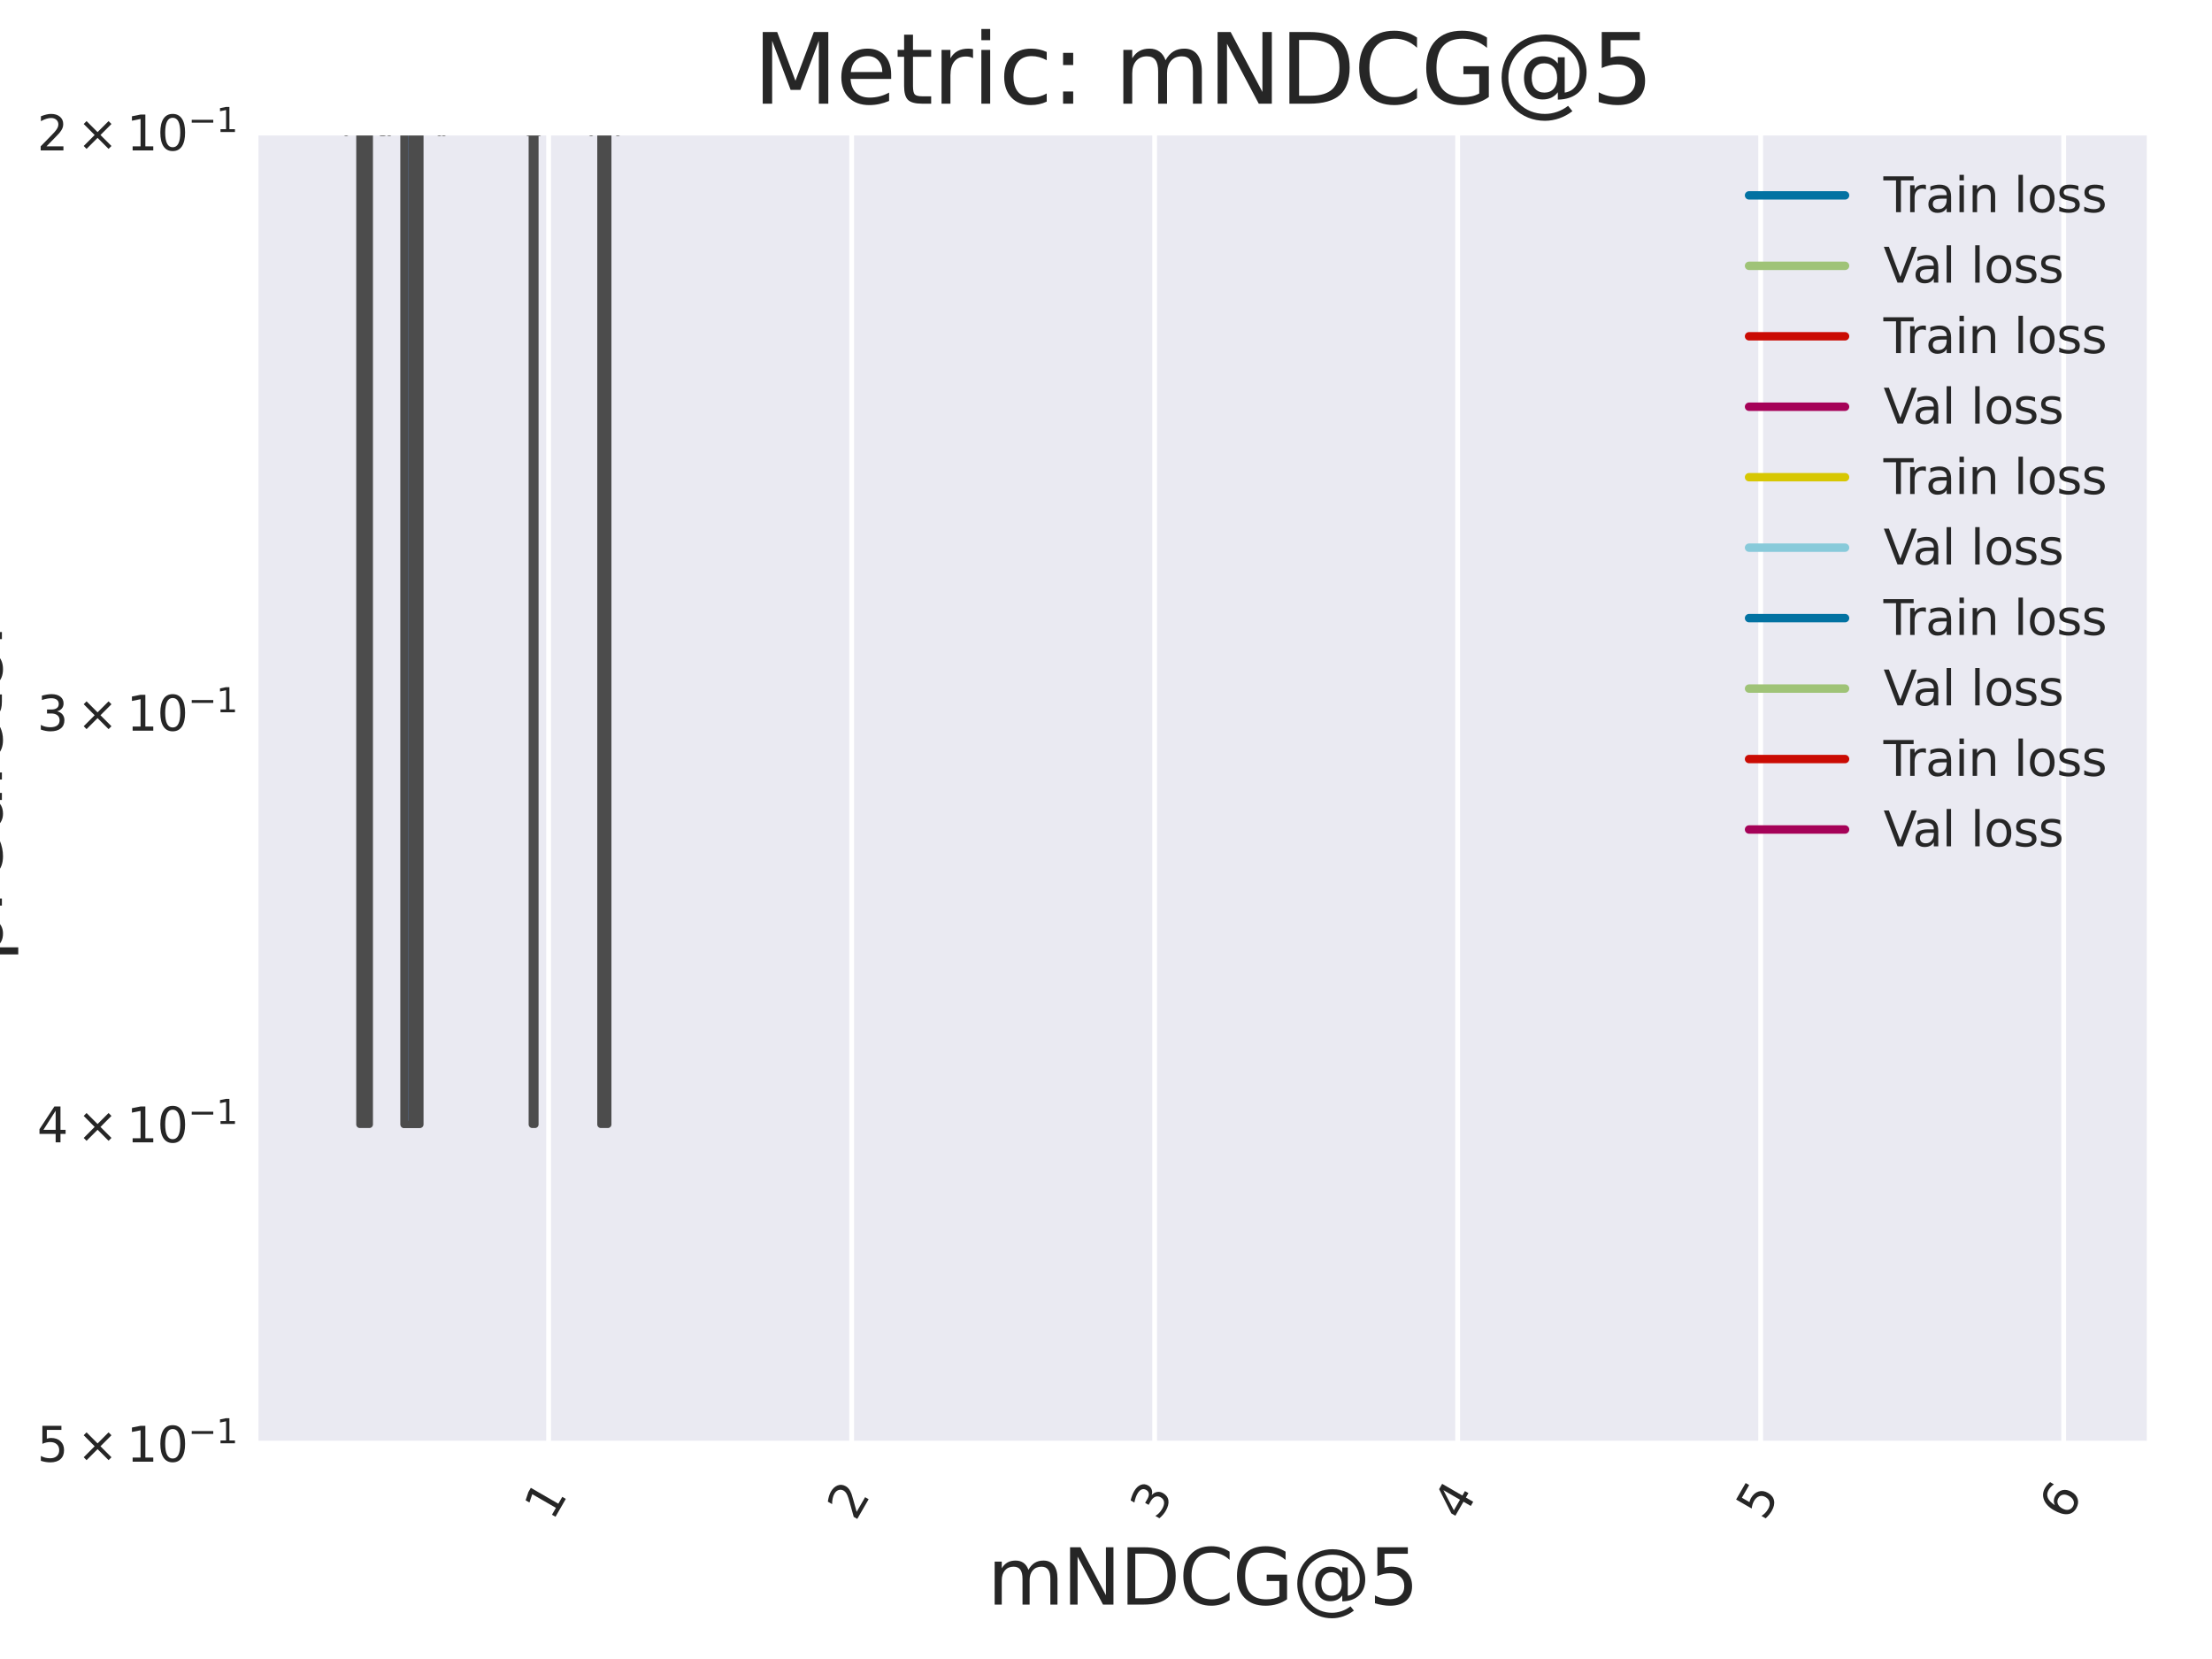 <?xml version="1.0" encoding="utf-8" standalone="no"?>
<!DOCTYPE svg PUBLIC "-//W3C//DTD SVG 1.1//EN"
  "http://www.w3.org/Graphics/SVG/1.1/DTD/svg11.dtd">
<svg xmlns:xlink="http://www.w3.org/1999/xlink" width="460.8pt" height="345.6pt" viewBox="0 0 460.8 345.6" xmlns="http://www.w3.org/2000/svg" version="1.1">
 <defs>
  <style type="text/css">*{stroke-linejoin: round; stroke-linecap: butt}</style>
 </defs>
 <g id="figure_1">
  <g id="patch_1">
   <path d="M 0 345.6 
L 460.8 345.6 
L 460.8 0 
L 0 0 
z
" style="fill: #ffffff"/>
  </g>
  <g id="axes_1">
   <g id="patch_2">
    <path d="M 53.223 300.76 
L 447.84 300.76 
L 447.84 27.6 
L 53.223 27.6 
z
" style="fill: #eaeaf2"/>
   </g>
   <g id="matplotlib.axis_1">
    <g id="xtick_1">
     <g id="line2d_1">
      <path d="M 114.287 300.76 
L 114.287 27.6 
" clip-path="url(#pcb70a75721)" style="fill: none; stroke: #ffffff; stroke-linecap: round"/>
     </g>
     <g id="text_1">
      <!-- 1 -->
      <g style="fill: #262626" transform="translate(115.086 317.069) rotate(-60) scale(0.1 -0.1)">
       <defs>
        <path id="DejaVuSans-31" d="M 794 531 
L 1825 531 
L 1825 4091 
L 703 3866 
L 703 4441 
L 1819 4666 
L 2450 4666 
L 2450 531 
L 3481 531 
L 3481 0 
L 794 0 
L 794 531 
z
" transform="scale(0.016)"/>
       </defs>
       <use xlink:href="#DejaVuSans-31"/>
      </g>
     </g>
    </g>
    <g id="xtick_2">
     <g id="line2d_2">
      <path d="M 177.41 300.76 
L 177.41 27.6 
" clip-path="url(#pcb70a75721)" style="fill: none; stroke: #ffffff; stroke-linecap: round"/>
     </g>
     <g id="text_2">
      <!-- 2 -->
      <g style="fill: #262626" transform="translate(178.209 317.069) rotate(-60) scale(0.1 -0.1)">
       <defs>
        <path id="DejaVuSans-32" d="M 1228 531 
L 3431 531 
L 3431 0 
L 469 0 
L 469 531 
Q 828 903 1448 1529 
Q 2069 2156 2228 2338 
Q 2531 2678 2651 2914 
Q 2772 3150 2772 3378 
Q 2772 3750 2511 3984 
Q 2250 4219 1831 4219 
Q 1534 4219 1204 4116 
Q 875 4013 500 3803 
L 500 4441 
Q 881 4594 1212 4672 
Q 1544 4750 1819 4750 
Q 2544 4750 2975 4387 
Q 3406 4025 3406 3419 
Q 3406 3131 3298 2873 
Q 3191 2616 2906 2266 
Q 2828 2175 2409 1742 
Q 1991 1309 1228 531 
z
" transform="scale(0.016)"/>
       </defs>
       <use xlink:href="#DejaVuSans-32"/>
      </g>
     </g>
    </g>
    <g id="xtick_3">
     <g id="line2d_3">
      <path d="M 240.533 300.76 
L 240.533 27.6 
" clip-path="url(#pcb70a75721)" style="fill: none; stroke: #ffffff; stroke-linecap: round"/>
     </g>
     <g id="text_3">
      <!-- 3 -->
      <g style="fill: #262626" transform="translate(241.332 317.069) rotate(-60) scale(0.1 -0.1)">
       <defs>
        <path id="DejaVuSans-33" d="M 2597 2516 
Q 3050 2419 3304 2112 
Q 3559 1806 3559 1356 
Q 3559 666 3084 287 
Q 2609 -91 1734 -91 
Q 1441 -91 1130 -33 
Q 819 25 488 141 
L 488 750 
Q 750 597 1062 519 
Q 1375 441 1716 441 
Q 2309 441 2620 675 
Q 2931 909 2931 1356 
Q 2931 1769 2642 2001 
Q 2353 2234 1838 2234 
L 1294 2234 
L 1294 2753 
L 1863 2753 
Q 2328 2753 2575 2939 
Q 2822 3125 2822 3475 
Q 2822 3834 2567 4026 
Q 2313 4219 1838 4219 
Q 1578 4219 1281 4162 
Q 984 4106 628 3988 
L 628 4550 
Q 988 4650 1302 4700 
Q 1616 4750 1894 4750 
Q 2613 4750 3031 4423 
Q 3450 4097 3450 3541 
Q 3450 3153 3228 2886 
Q 3006 2619 2597 2516 
z
" transform="scale(0.016)"/>
       </defs>
       <use xlink:href="#DejaVuSans-33"/>
      </g>
     </g>
    </g>
    <g id="xtick_4">
     <g id="line2d_4">
      <path d="M 303.656 300.76 
L 303.656 27.6 
" clip-path="url(#pcb70a75721)" style="fill: none; stroke: #ffffff; stroke-linecap: round"/>
     </g>
     <g id="text_4">
      <!-- 4 -->
      <g style="fill: #262626" transform="translate(304.456 317.069) rotate(-60) scale(0.1 -0.1)">
       <defs>
        <path id="DejaVuSans-34" d="M 2419 4116 
L 825 1625 
L 2419 1625 
L 2419 4116 
z
M 2253 4666 
L 3047 4666 
L 3047 1625 
L 3713 1625 
L 3713 1100 
L 3047 1100 
L 3047 0 
L 2419 0 
L 2419 1100 
L 313 1100 
L 313 1709 
L 2253 4666 
z
" transform="scale(0.016)"/>
       </defs>
       <use xlink:href="#DejaVuSans-34"/>
      </g>
     </g>
    </g>
    <g id="xtick_5">
     <g id="line2d_5">
      <path d="M 366.78 300.76 
L 366.78 27.6 
" clip-path="url(#pcb70a75721)" style="fill: none; stroke: #ffffff; stroke-linecap: round"/>
     </g>
     <g id="text_5">
      <!-- 5 -->
      <g style="fill: #262626" transform="translate(367.579 317.069) rotate(-60) scale(0.1 -0.1)">
       <defs>
        <path id="DejaVuSans-35" d="M 691 4666 
L 3169 4666 
L 3169 4134 
L 1269 4134 
L 1269 2991 
Q 1406 3038 1543 3061 
Q 1681 3084 1819 3084 
Q 2600 3084 3056 2656 
Q 3513 2228 3513 1497 
Q 3513 744 3044 326 
Q 2575 -91 1722 -91 
Q 1428 -91 1123 -41 
Q 819 9 494 109 
L 494 744 
Q 775 591 1075 516 
Q 1375 441 1709 441 
Q 2250 441 2565 725 
Q 2881 1009 2881 1497 
Q 2881 1984 2565 2268 
Q 2250 2553 1709 2553 
Q 1456 2553 1204 2497 
Q 953 2441 691 2322 
L 691 4666 
z
" transform="scale(0.016)"/>
       </defs>
       <use xlink:href="#DejaVuSans-35"/>
      </g>
     </g>
    </g>
    <g id="xtick_6">
     <g id="line2d_6">
      <path d="M 429.903 300.76 
L 429.903 27.6 
" clip-path="url(#pcb70a75721)" style="fill: none; stroke: #ffffff; stroke-linecap: round"/>
     </g>
     <g id="text_6">
      <!-- 6 -->
      <g style="fill: #262626" transform="translate(430.702 317.069) rotate(-60) scale(0.1 -0.1)">
       <defs>
        <path id="DejaVuSans-36" d="M 2113 2584 
Q 1688 2584 1439 2293 
Q 1191 2003 1191 1497 
Q 1191 994 1439 701 
Q 1688 409 2113 409 
Q 2538 409 2786 701 
Q 3034 994 3034 1497 
Q 3034 2003 2786 2293 
Q 2538 2584 2113 2584 
z
M 3366 4563 
L 3366 3988 
Q 3128 4100 2886 4159 
Q 2644 4219 2406 4219 
Q 1781 4219 1451 3797 
Q 1122 3375 1075 2522 
Q 1259 2794 1537 2939 
Q 1816 3084 2150 3084 
Q 2853 3084 3261 2657 
Q 3669 2231 3669 1497 
Q 3669 778 3244 343 
Q 2819 -91 2113 -91 
Q 1303 -91 875 529 
Q 447 1150 447 2328 
Q 447 3434 972 4092 
Q 1497 4750 2381 4750 
Q 2619 4750 2861 4703 
Q 3103 4656 3366 4563 
z
" transform="scale(0.016)"/>
       </defs>
       <use xlink:href="#DejaVuSans-36"/>
      </g>
     </g>
    </g>
    <g id="text_7">
     <!-- mNDCG@5 -->
     <g style="fill: #262626" transform="translate(205.719 334.267) scale(0.16 -0.16)">
      <defs>
       <path id="DejaVuSans-6d" d="M 3328 2828 
Q 3544 3216 3844 3400 
Q 4144 3584 4550 3584 
Q 5097 3584 5394 3201 
Q 5691 2819 5691 2113 
L 5691 0 
L 5113 0 
L 5113 2094 
Q 5113 2597 4934 2840 
Q 4756 3084 4391 3084 
Q 3944 3084 3684 2787 
Q 3425 2491 3425 1978 
L 3425 0 
L 2847 0 
L 2847 2094 
Q 2847 2600 2669 2842 
Q 2491 3084 2119 3084 
Q 1678 3084 1418 2786 
Q 1159 2488 1159 1978 
L 1159 0 
L 581 0 
L 581 3500 
L 1159 3500 
L 1159 2956 
Q 1356 3278 1631 3431 
Q 1906 3584 2284 3584 
Q 2666 3584 2933 3390 
Q 3200 3197 3328 2828 
z
" transform="scale(0.016)"/>
       <path id="DejaVuSans-4e" d="M 628 4666 
L 1478 4666 
L 3547 763 
L 3547 4666 
L 4159 4666 
L 4159 0 
L 3309 0 
L 1241 3903 
L 1241 0 
L 628 0 
L 628 4666 
z
" transform="scale(0.016)"/>
       <path id="DejaVuSans-44" d="M 1259 4147 
L 1259 519 
L 2022 519 
Q 2988 519 3436 956 
Q 3884 1394 3884 2338 
Q 3884 3275 3436 3711 
Q 2988 4147 2022 4147 
L 1259 4147 
z
M 628 4666 
L 1925 4666 
Q 3281 4666 3915 4102 
Q 4550 3538 4550 2338 
Q 4550 1131 3912 565 
Q 3275 0 1925 0 
L 628 0 
L 628 4666 
z
" transform="scale(0.016)"/>
       <path id="DejaVuSans-43" d="M 4122 4306 
L 4122 3641 
Q 3803 3938 3442 4084 
Q 3081 4231 2675 4231 
Q 1875 4231 1450 3742 
Q 1025 3253 1025 2328 
Q 1025 1406 1450 917 
Q 1875 428 2675 428 
Q 3081 428 3442 575 
Q 3803 722 4122 1019 
L 4122 359 
Q 3791 134 3420 21 
Q 3050 -91 2638 -91 
Q 1578 -91 968 557 
Q 359 1206 359 2328 
Q 359 3453 968 4101 
Q 1578 4750 2638 4750 
Q 3056 4750 3426 4639 
Q 3797 4528 4122 4306 
z
" transform="scale(0.016)"/>
       <path id="DejaVuSans-47" d="M 3809 666 
L 3809 1919 
L 2778 1919 
L 2778 2438 
L 4434 2438 
L 4434 434 
Q 4069 175 3628 42 
Q 3188 -91 2688 -91 
Q 1594 -91 976 548 
Q 359 1188 359 2328 
Q 359 3472 976 4111 
Q 1594 4750 2688 4750 
Q 3144 4750 3555 4637 
Q 3966 4525 4313 4306 
L 4313 3634 
Q 3963 3931 3569 4081 
Q 3175 4231 2741 4231 
Q 1884 4231 1454 3753 
Q 1025 3275 1025 2328 
Q 1025 1384 1454 906 
Q 1884 428 2741 428 
Q 3075 428 3337 486 
Q 3600 544 3809 666 
z
" transform="scale(0.016)"/>
       <path id="DejaVuSans-40" d="M 2381 1678 
Q 2381 1231 2603 976 
Q 2825 722 3213 722 
Q 3597 722 3817 978 
Q 4038 1234 4038 1678 
Q 4038 2116 3813 2373 
Q 3588 2631 3206 2631 
Q 2828 2631 2604 2375 
Q 2381 2119 2381 1678 
z
M 4084 744 
Q 3897 503 3655 389 
Q 3413 275 3091 275 
Q 2553 275 2217 664 
Q 1881 1053 1881 1678 
Q 1881 2303 2218 2693 
Q 2556 3084 3091 3084 
Q 3413 3084 3656 2967 
Q 3900 2850 4084 2613 
L 4084 3022 
L 4531 3022 
L 4531 722 
Q 4988 791 5245 1139 
Q 5503 1488 5503 2041 
Q 5503 2375 5404 2669 
Q 5306 2963 5106 3213 
Q 4781 3622 4314 3839 
Q 3847 4056 3297 4056 
Q 2913 4056 2559 3954 
Q 2206 3853 1906 3653 
Q 1416 3334 1139 2817 
Q 863 2300 863 1697 
Q 863 1200 1042 765 
Q 1222 331 1563 0 
Q 1891 -325 2322 -495 
Q 2753 -666 3244 -666 
Q 3647 -666 4036 -530 
Q 4425 -394 4750 -141 
L 5031 -488 
Q 4641 -791 4180 -952 
Q 3719 -1113 3244 -1113 
Q 2666 -1113 2153 -908 
Q 1641 -703 1241 -313 
Q 841 78 631 592 
Q 422 1106 422 1697 
Q 422 2266 634 2781 
Q 847 3297 1241 3688 
Q 1644 4084 2172 4295 
Q 2700 4506 3291 4506 
Q 3953 4506 4520 4234 
Q 5088 3963 5472 3463 
Q 5706 3156 5829 2797 
Q 5953 2438 5953 2053 
Q 5953 1231 5456 756 
Q 4959 281 4084 263 
L 4084 744 
z
" transform="scale(0.016)"/>
      </defs>
      <use xlink:href="#DejaVuSans-6d"/>
      <use xlink:href="#DejaVuSans-4e" x="97.412"/>
      <use xlink:href="#DejaVuSans-44" x="172.217"/>
      <use xlink:href="#DejaVuSans-43" x="249.219"/>
      <use xlink:href="#DejaVuSans-47" x="319.043"/>
      <use xlink:href="#DejaVuSans-40" x="396.533"/>
      <use xlink:href="#DejaVuSans-35" x="496.533"/>
     </g>
    </g>
   </g>
   <g id="matplotlib.axis_2">
    <g id="ytick_1">
     <g id="text_8">
      <!-- $\mathdefault{2\times10^{-1}}$ -->
      <g style="fill: #262626" transform="translate(7.723 31.399) scale(0.1 -0.1)">
       <defs>
        <path id="DejaVuSans-d7" d="M 4488 3438 
L 3059 2003 
L 4488 575 
L 4116 197 
L 2681 1631 
L 1247 197 
L 878 575 
L 2303 2003 
L 878 3438 
L 1247 3816 
L 2681 2381 
L 4116 3816 
L 4488 3438 
z
" transform="scale(0.016)"/>
        <path id="DejaVuSans-30" d="M 2034 4250 
Q 1547 4250 1301 3770 
Q 1056 3291 1056 2328 
Q 1056 1369 1301 889 
Q 1547 409 2034 409 
Q 2525 409 2770 889 
Q 3016 1369 3016 2328 
Q 3016 3291 2770 3770 
Q 2525 4250 2034 4250 
z
M 2034 4750 
Q 2819 4750 3233 4129 
Q 3647 3509 3647 2328 
Q 3647 1150 3233 529 
Q 2819 -91 2034 -91 
Q 1250 -91 836 529 
Q 422 1150 422 2328 
Q 422 3509 836 4129 
Q 1250 4750 2034 4750 
z
" transform="scale(0.016)"/>
        <path id="DejaVuSans-2212" d="M 678 2272 
L 4684 2272 
L 4684 1741 
L 678 1741 
L 678 2272 
z
" transform="scale(0.016)"/>
       </defs>
       <use xlink:href="#DejaVuSans-32" transform="translate(0 0.684)"/>
       <use xlink:href="#DejaVuSans-d7" transform="translate(83.105 0.684)"/>
       <use xlink:href="#DejaVuSans-31" transform="translate(186.377 0.684)"/>
       <use xlink:href="#DejaVuSans-30" transform="translate(250 0.684)"/>
       <use xlink:href="#DejaVuSans-2212" transform="translate(314.58 38.966) scale(0.7)"/>
       <use xlink:href="#DejaVuSans-31" transform="translate(373.232 38.966) scale(0.7)"/>
      </g>
     </g>
    </g>
    <g id="ytick_2">
     <g id="text_9">
      <!-- $\mathdefault{3\times10^{-1}}$ -->
      <g style="fill: #262626" transform="translate(7.723 152.274) scale(0.1 -0.1)">
       <use xlink:href="#DejaVuSans-33" transform="translate(0 0.684)"/>
       <use xlink:href="#DejaVuSans-d7" transform="translate(83.105 0.684)"/>
       <use xlink:href="#DejaVuSans-31" transform="translate(186.377 0.684)"/>
       <use xlink:href="#DejaVuSans-30" transform="translate(250 0.684)"/>
       <use xlink:href="#DejaVuSans-2212" transform="translate(314.58 38.966) scale(0.7)"/>
       <use xlink:href="#DejaVuSans-31" transform="translate(373.232 38.966) scale(0.7)"/>
      </g>
     </g>
    </g>
    <g id="ytick_3">
     <g id="text_10">
      <!-- $\mathdefault{4\times10^{-1}}$ -->
      <g style="fill: #262626" transform="translate(7.723 238.037) scale(0.1 -0.1)">
       <use xlink:href="#DejaVuSans-34" transform="translate(0 0.684)"/>
       <use xlink:href="#DejaVuSans-d7" transform="translate(83.105 0.684)"/>
       <use xlink:href="#DejaVuSans-31" transform="translate(186.377 0.684)"/>
       <use xlink:href="#DejaVuSans-30" transform="translate(250 0.684)"/>
       <use xlink:href="#DejaVuSans-2212" transform="translate(314.58 38.966) scale(0.7)"/>
       <use xlink:href="#DejaVuSans-31" transform="translate(373.232 38.966) scale(0.7)"/>
      </g>
     </g>
    </g>
    <g id="ytick_4">
     <g id="text_11">
      <!-- $\mathdefault{5\times10^{-1}}$ -->
      <g style="fill: #262626" transform="translate(7.723 304.559) scale(0.1 -0.1)">
       <use xlink:href="#DejaVuSans-35" transform="translate(0 0.684)"/>
       <use xlink:href="#DejaVuSans-d7" transform="translate(83.105 0.684)"/>
       <use xlink:href="#DejaVuSans-31" transform="translate(186.377 0.684)"/>
       <use xlink:href="#DejaVuSans-30" transform="translate(250 0.684)"/>
       <use xlink:href="#DejaVuSans-2212" transform="translate(314.58 38.966) scale(0.7)"/>
       <use xlink:href="#DejaVuSans-31" transform="translate(373.232 38.966) scale(0.7)"/>
      </g>
     </g>
    </g>
    <g id="text_12">
     <!-- predictor -->
     <g style="fill: #262626" transform="translate(0.395 200.31) rotate(-90) scale(0.16 -0.16)">
      <defs>
       <path id="DejaVuSans-70" d="M 1159 525 
L 1159 -1331 
L 581 -1331 
L 581 3500 
L 1159 3500 
L 1159 2969 
Q 1341 3281 1617 3432 
Q 1894 3584 2278 3584 
Q 2916 3584 3314 3078 
Q 3713 2572 3713 1747 
Q 3713 922 3314 415 
Q 2916 -91 2278 -91 
Q 1894 -91 1617 61 
Q 1341 213 1159 525 
z
M 3116 1747 
Q 3116 2381 2855 2742 
Q 2594 3103 2138 3103 
Q 1681 3103 1420 2742 
Q 1159 2381 1159 1747 
Q 1159 1113 1420 752 
Q 1681 391 2138 391 
Q 2594 391 2855 752 
Q 3116 1113 3116 1747 
z
" transform="scale(0.016)"/>
       <path id="DejaVuSans-72" d="M 2631 2963 
Q 2534 3019 2420 3045 
Q 2306 3072 2169 3072 
Q 1681 3072 1420 2755 
Q 1159 2438 1159 1844 
L 1159 0 
L 581 0 
L 581 3500 
L 1159 3500 
L 1159 2956 
Q 1341 3275 1631 3429 
Q 1922 3584 2338 3584 
Q 2397 3584 2469 3576 
Q 2541 3569 2628 3553 
L 2631 2963 
z
" transform="scale(0.016)"/>
       <path id="DejaVuSans-65" d="M 3597 1894 
L 3597 1613 
L 953 1613 
Q 991 1019 1311 708 
Q 1631 397 2203 397 
Q 2534 397 2845 478 
Q 3156 559 3463 722 
L 3463 178 
Q 3153 47 2828 -22 
Q 2503 -91 2169 -91 
Q 1331 -91 842 396 
Q 353 884 353 1716 
Q 353 2575 817 3079 
Q 1281 3584 2069 3584 
Q 2775 3584 3186 3129 
Q 3597 2675 3597 1894 
z
M 3022 2063 
Q 3016 2534 2758 2815 
Q 2500 3097 2075 3097 
Q 1594 3097 1305 2825 
Q 1016 2553 972 2059 
L 3022 2063 
z
" transform="scale(0.016)"/>
       <path id="DejaVuSans-64" d="M 2906 2969 
L 2906 4863 
L 3481 4863 
L 3481 0 
L 2906 0 
L 2906 525 
Q 2725 213 2448 61 
Q 2172 -91 1784 -91 
Q 1150 -91 751 415 
Q 353 922 353 1747 
Q 353 2572 751 3078 
Q 1150 3584 1784 3584 
Q 2172 3584 2448 3432 
Q 2725 3281 2906 2969 
z
M 947 1747 
Q 947 1113 1208 752 
Q 1469 391 1925 391 
Q 2381 391 2643 752 
Q 2906 1113 2906 1747 
Q 2906 2381 2643 2742 
Q 2381 3103 1925 3103 
Q 1469 3103 1208 2742 
Q 947 2381 947 1747 
z
" transform="scale(0.016)"/>
       <path id="DejaVuSans-69" d="M 603 3500 
L 1178 3500 
L 1178 0 
L 603 0 
L 603 3500 
z
M 603 4863 
L 1178 4863 
L 1178 4134 
L 603 4134 
L 603 4863 
z
" transform="scale(0.016)"/>
       <path id="DejaVuSans-63" d="M 3122 3366 
L 3122 2828 
Q 2878 2963 2633 3030 
Q 2388 3097 2138 3097 
Q 1578 3097 1268 2742 
Q 959 2388 959 1747 
Q 959 1106 1268 751 
Q 1578 397 2138 397 
Q 2388 397 2633 464 
Q 2878 531 3122 666 
L 3122 134 
Q 2881 22 2623 -34 
Q 2366 -91 2075 -91 
Q 1284 -91 818 406 
Q 353 903 353 1747 
Q 353 2603 823 3093 
Q 1294 3584 2113 3584 
Q 2378 3584 2631 3529 
Q 2884 3475 3122 3366 
z
" transform="scale(0.016)"/>
       <path id="DejaVuSans-74" d="M 1172 4494 
L 1172 3500 
L 2356 3500 
L 2356 3053 
L 1172 3053 
L 1172 1153 
Q 1172 725 1289 603 
Q 1406 481 1766 481 
L 2356 481 
L 2356 0 
L 1766 0 
Q 1100 0 847 248 
Q 594 497 594 1153 
L 594 3053 
L 172 3053 
L 172 3500 
L 594 3500 
L 594 4494 
L 1172 4494 
z
" transform="scale(0.016)"/>
       <path id="DejaVuSans-6f" d="M 1959 3097 
Q 1497 3097 1228 2736 
Q 959 2375 959 1747 
Q 959 1119 1226 758 
Q 1494 397 1959 397 
Q 2419 397 2687 759 
Q 2956 1122 2956 1747 
Q 2956 2369 2687 2733 
Q 2419 3097 1959 3097 
z
M 1959 3584 
Q 2709 3584 3137 3096 
Q 3566 2609 3566 1747 
Q 3566 888 3137 398 
Q 2709 -91 1959 -91 
Q 1206 -91 779 398 
Q 353 888 353 1747 
Q 353 2609 779 3096 
Q 1206 3584 1959 3584 
z
" transform="scale(0.016)"/>
      </defs>
      <use xlink:href="#DejaVuSans-70"/>
      <use xlink:href="#DejaVuSans-72" x="63.477"/>
      <use xlink:href="#DejaVuSans-65" x="102.34"/>
      <use xlink:href="#DejaVuSans-64" x="163.863"/>
      <use xlink:href="#DejaVuSans-69" x="227.34"/>
      <use xlink:href="#DejaVuSans-63" x="255.123"/>
      <use xlink:href="#DejaVuSans-74" x="310.104"/>
      <use xlink:href="#DejaVuSans-6f" x="349.312"/>
      <use xlink:href="#DejaVuSans-72" x="410.494"/>
     </g>
    </g>
   </g>
   <g id="patch_3">
    <path d="M 84.146 -685927.728 
L 84.146 234.238 
L 87.481 234.238 
L 87.481 -685927.728 
L 84.146 -685927.728 
z
" clip-path="url(#pcb70a75721)" style="fill: #5875a4; stroke: #4c4c4c; stroke-width: 1.5; stroke-linejoin: miter"/>
   </g>
   <g id="patch_4">
    <path d="M 74.96 -685927.728 
L 74.96 234.238 
L 76.944 234.238 
L 76.944 -685927.728 
L 74.96 -685927.728 
z
" clip-path="url(#pcb70a75721)" style="fill: #5875a4; stroke: #4c4c4c; stroke-width: 1.5; stroke-linejoin: miter"/>
   </g>
   <g id="patch_5">
    <path d="M 84.237 -685927.728 
L 84.237 234.238 
L 87.26 234.238 
L 87.26 -685927.728 
L 84.237 -685927.728 
z
" clip-path="url(#pcb70a75721)" style="fill: #5875a4; stroke: #4c4c4c; stroke-width: 1.5; stroke-linejoin: miter"/>
   </g>
   <g id="patch_6">
    <path d="M 125.169 -685927.728 
L 125.169 234.238 
L 126.623 234.238 
L 126.623 -685927.728 
L 125.169 -685927.728 
z
" clip-path="url(#pcb70a75721)" style="fill: #5875a4; stroke: #4c4c4c; stroke-width: 1.5; stroke-linejoin: miter"/>
   </g>
   <g id="patch_7">
    <path d="M 110.876 -685927.728 
L 110.876 234.238 
L 111.445 234.238 
L 111.445 -685927.728 
L 110.876 -685927.728 
z
" clip-path="url(#pcb70a75721)" style="fill: #5875a4; stroke: #4c4c4c; stroke-width: 1.5; stroke-linejoin: miter"/>
   </g>
   <g id="PolyCollection_1"/>
   <g id="PolyCollection_2"/>
   <g id="PolyCollection_3"/>
   <g id="PolyCollection_4"/>
   <g id="PolyCollection_5"/>
   <g id="PolyCollection_6"/>
   <g id="PolyCollection_7"/>
   <g id="PolyCollection_8"/>
   <g id="PolyCollection_9"/>
   <g id="PolyCollection_10"/>
   <g id="line2d_7">
    <path clip-path="url(#pcb70a75721)" style="fill: none; stroke: #0272a2; stroke-width: 1.75; stroke-linecap: round"/>
   </g>
   <g id="line2d_8">
    <path clip-path="url(#pcb70a75721)" style="fill: none; stroke: #9fc377; stroke-width: 1.75; stroke-linecap: round"/>
   </g>
   <g id="line2d_9">
    <path clip-path="url(#pcb70a75721)" style="fill: none; stroke: #ca0b03; stroke-width: 1.75; stroke-linecap: round"/>
   </g>
   <g id="line2d_10">
    <path clip-path="url(#pcb70a75721)" style="fill: none; stroke: #a50258; stroke-width: 1.75; stroke-linecap: round"/>
   </g>
   <g id="line2d_11">
    <path clip-path="url(#pcb70a75721)" style="fill: none; stroke: #d7c703; stroke-width: 1.75; stroke-linecap: round"/>
   </g>
   <g id="line2d_12">
    <path clip-path="url(#pcb70a75721)" style="fill: none; stroke: #88cada; stroke-width: 1.75; stroke-linecap: round"/>
   </g>
   <g id="line2d_13">
    <path clip-path="url(#pcb70a75721)" style="fill: none; stroke: #0272a2; stroke-width: 1.75; stroke-linecap: round"/>
   </g>
   <g id="line2d_14">
    <path clip-path="url(#pcb70a75721)" style="fill: none; stroke: #9fc377; stroke-width: 1.75; stroke-linecap: round"/>
   </g>
   <g id="line2d_15">
    <path clip-path="url(#pcb70a75721)" style="fill: none; stroke: #ca0b03; stroke-width: 1.75; stroke-linecap: round"/>
   </g>
   <g id="line2d_16">
    <path clip-path="url(#pcb70a75721)" style="fill: none; stroke: #a50258; stroke-width: 1.75; stroke-linecap: round"/>
   </g>
   <g id="line2d_17">
    <path clip-path="url(#pcb70a75721)" style="fill: none; stroke: #4c4c4c; stroke-width: 1.5; stroke-linecap: round"/>
   </g>
   <g id="line2d_18">
    <path clip-path="url(#pcb70a75721)" style="fill: none; stroke: #4c4c4c; stroke-width: 1.5; stroke-linecap: round"/>
   </g>
   <g id="line2d_19">
    <path d="M 81.082 -1 
L 81.082 27.6 
" clip-path="url(#pcb70a75721)" style="fill: none; stroke: #4c4c4c; stroke-width: 1.5; stroke-linecap: round"/>
   </g>
   <g id="line2d_20">
    <path d="M 92.444 -1 
L 92.444 27.6 
" clip-path="url(#pcb70a75721)" style="fill: none; stroke: #4c4c4c; stroke-width: 1.5; stroke-linecap: round"/>
   </g>
   <g id="line2d_21">
    <defs>
     <path id="m212d5bbf18" d="M -0 3.536 
L 2.121 0 
L -0 -3.536 
L -2.121 -0 
z
" style="stroke: #4c4c4c; stroke-linejoin: miter"/>
    </defs>
    <g clip-path="url(#pcb70a75721)"/>
   </g>
   <g id="line2d_22">
    <path clip-path="url(#pcb70a75721)" style="fill: none; stroke: #4c4c4c; stroke-width: 1.5; stroke-linecap: round"/>
   </g>
   <g id="line2d_23">
    <path clip-path="url(#pcb70a75721)" style="fill: none; stroke: #4c4c4c; stroke-width: 1.5; stroke-linecap: round"/>
   </g>
   <g id="line2d_24">
    <path d="M 72.113 -1 
L 72.113 27.6 
" clip-path="url(#pcb70a75721)" style="fill: none; stroke: #4c4c4c; stroke-width: 1.5; stroke-linecap: round"/>
   </g>
   <g id="line2d_25">
    <path d="M 79.471 -1 
L 79.471 27.6 
" clip-path="url(#pcb70a75721)" style="fill: none; stroke: #4c4c4c; stroke-width: 1.5; stroke-linecap: round"/>
   </g>
   <g id="line2d_26">
    <g clip-path="url(#pcb70a75721)"/>
   </g>
   <g id="line2d_27">
    <path clip-path="url(#pcb70a75721)" style="fill: none; stroke: #4c4c4c; stroke-width: 1.5; stroke-linecap: round"/>
   </g>
   <g id="line2d_28">
    <path clip-path="url(#pcb70a75721)" style="fill: none; stroke: #4c4c4c; stroke-width: 1.5; stroke-linecap: round"/>
   </g>
   <g id="line2d_29">
    <path d="M 79.94 -1 
L 79.94 27.6 
" clip-path="url(#pcb70a75721)" style="fill: none; stroke: #4c4c4c; stroke-width: 1.5; stroke-linecap: round"/>
   </g>
   <g id="line2d_30">
    <path d="M 91.524 -1 
L 91.524 27.6 
" clip-path="url(#pcb70a75721)" style="fill: none; stroke: #4c4c4c; stroke-width: 1.5; stroke-linecap: round"/>
   </g>
   <g id="line2d_31">
    <g clip-path="url(#pcb70a75721)"/>
   </g>
   <g id="line2d_32">
    <path clip-path="url(#pcb70a75721)" style="fill: none; stroke: #4c4c4c; stroke-width: 1.5; stroke-linecap: round"/>
   </g>
   <g id="line2d_33">
    <path clip-path="url(#pcb70a75721)" style="fill: none; stroke: #4c4c4c; stroke-width: 1.5; stroke-linecap: round"/>
   </g>
   <g id="line2d_34">
    <path d="M 123.149 -1 
L 123.149 27.6 
" clip-path="url(#pcb70a75721)" style="fill: none; stroke: #4c4c4c; stroke-width: 1.5; stroke-linecap: round"/>
   </g>
   <g id="line2d_35">
    <path d="M 128.707 -1 
L 128.707 27.6 
" clip-path="url(#pcb70a75721)" style="fill: none; stroke: #4c4c4c; stroke-width: 1.5; stroke-linecap: round"/>
   </g>
   <g id="line2d_36">
    <g clip-path="url(#pcb70a75721)"/>
   </g>
   <g id="line2d_37">
    <path clip-path="url(#pcb70a75721)" style="fill: none; stroke: #4c4c4c; stroke-width: 1.5; stroke-linecap: round"/>
   </g>
   <g id="line2d_38">
    <path clip-path="url(#pcb70a75721)" style="fill: none; stroke: #4c4c4c; stroke-width: 1.5; stroke-linecap: round"/>
   </g>
   <g id="line2d_39">
    <path d="M 110.08 -1 
L 110.08 27.6 
" clip-path="url(#pcb70a75721)" style="fill: none; stroke: #4c4c4c; stroke-width: 1.5; stroke-linecap: round"/>
   </g>
   <g id="line2d_40">
    <path d="M 112.271 -1 
L 112.271 27.6 
" clip-path="url(#pcb70a75721)" style="fill: none; stroke: #4c4c4c; stroke-width: 1.5; stroke-linecap: round"/>
   </g>
   <g id="line2d_41">
    <g clip-path="url(#pcb70a75721)"/>
   </g>
   <g id="line2d_42">
    <path d="M 85.97 -1 
L 85.97 234.238 
" clip-path="url(#pcb70a75721)" style="fill: none; stroke: #4c4c4c; stroke-width: 1.5"/>
   </g>
   <g id="line2d_43">
    <path d="M 75.942 -1 
L 75.942 234.238 
" clip-path="url(#pcb70a75721)" style="fill: none; stroke: #4c4c4c; stroke-width: 1.5"/>
   </g>
   <g id="line2d_44">
    <path d="M 85.798 -1 
L 85.798 234.238 
" clip-path="url(#pcb70a75721)" style="fill: none; stroke: #4c4c4c; stroke-width: 1.5"/>
   </g>
   <g id="line2d_45">
    <path d="M 125.938 -1 
L 125.938 234.238 
" clip-path="url(#pcb70a75721)" style="fill: none; stroke: #4c4c4c; stroke-width: 1.5"/>
   </g>
   <g id="line2d_46">
    <path d="M 111.152 -1 
L 111.152 234.238 
" clip-path="url(#pcb70a75721)" style="fill: none; stroke: #4c4c4c; stroke-width: 1.5"/>
   </g>
   <g id="patch_8">
    <path d="M 53.223 300.76 
L 53.223 27.6 
" style="fill: none; stroke: #ffffff; stroke-width: 1.25; stroke-linejoin: miter; stroke-linecap: square"/>
   </g>
   <g id="patch_9">
    <path d="M 447.84 300.76 
L 447.84 27.6 
" style="fill: none; stroke: #ffffff; stroke-width: 1.25; stroke-linejoin: miter; stroke-linecap: square"/>
   </g>
   <g id="patch_10">
    <path d="M 53.223 300.76 
L 447.84 300.76 
" style="fill: none; stroke: #ffffff; stroke-width: 1.25; stroke-linejoin: miter; stroke-linecap: square"/>
   </g>
   <g id="patch_11">
    <path d="M 53.223 27.6 
L 447.84 27.6 
" style="fill: none; stroke: #ffffff; stroke-width: 1.25; stroke-linejoin: miter; stroke-linecap: square"/>
   </g>
   <g id="text_13">
    <!-- Metric: mNDCG@5 -->
    <g style="fill: #262626" transform="translate(156.88 21.6) scale(0.2 -0.2)">
     <defs>
      <path id="DejaVuSans-4d" d="M 628 4666 
L 1569 4666 
L 2759 1491 
L 3956 4666 
L 4897 4666 
L 4897 0 
L 4281 0 
L 4281 4097 
L 3078 897 
L 2444 897 
L 1241 4097 
L 1241 0 
L 628 0 
L 628 4666 
z
" transform="scale(0.016)"/>
      <path id="DejaVuSans-3a" d="M 750 794 
L 1409 794 
L 1409 0 
L 750 0 
L 750 794 
z
M 750 3309 
L 1409 3309 
L 1409 2516 
L 750 2516 
L 750 3309 
z
" transform="scale(0.016)"/>
      <path id="DejaVuSans-20" transform="scale(0.016)"/>
     </defs>
     <use xlink:href="#DejaVuSans-4d"/>
     <use xlink:href="#DejaVuSans-65" x="86.279"/>
     <use xlink:href="#DejaVuSans-74" x="147.803"/>
     <use xlink:href="#DejaVuSans-72" x="187.012"/>
     <use xlink:href="#DejaVuSans-69" x="228.125"/>
     <use xlink:href="#DejaVuSans-63" x="255.908"/>
     <use xlink:href="#DejaVuSans-3a" x="310.889"/>
     <use xlink:href="#DejaVuSans-20" x="344.58"/>
     <use xlink:href="#DejaVuSans-6d" x="376.367"/>
     <use xlink:href="#DejaVuSans-4e" x="473.779"/>
     <use xlink:href="#DejaVuSans-44" x="548.584"/>
     <use xlink:href="#DejaVuSans-43" x="625.586"/>
     <use xlink:href="#DejaVuSans-47" x="695.41"/>
     <use xlink:href="#DejaVuSans-40" x="772.9"/>
     <use xlink:href="#DejaVuSans-35" x="872.9"/>
    </g>
   </g>
   <g id="legend_1">
    <g id="line2d_47">
     <path d="M 364.359 40.698 
L 374.359 40.698 
L 384.359 40.698 
" style="fill: none; stroke: #0272a2; stroke-width: 1.75; stroke-linecap: round"/>
    </g>
    <g id="text_14">
     <!-- Train loss -->
     <g style="fill: #262626" transform="translate(392.359 44.198) scale(0.1 -0.1)">
      <defs>
       <path id="DejaVuSans-54" d="M -19 4666 
L 3928 4666 
L 3928 4134 
L 2272 4134 
L 2272 0 
L 1638 0 
L 1638 4134 
L -19 4134 
L -19 4666 
z
" transform="scale(0.016)"/>
       <path id="DejaVuSans-61" d="M 2194 1759 
Q 1497 1759 1228 1600 
Q 959 1441 959 1056 
Q 959 750 1161 570 
Q 1363 391 1709 391 
Q 2188 391 2477 730 
Q 2766 1069 2766 1631 
L 2766 1759 
L 2194 1759 
z
M 3341 1997 
L 3341 0 
L 2766 0 
L 2766 531 
Q 2569 213 2275 61 
Q 1981 -91 1556 -91 
Q 1019 -91 701 211 
Q 384 513 384 1019 
Q 384 1609 779 1909 
Q 1175 2209 1959 2209 
L 2766 2209 
L 2766 2266 
Q 2766 2663 2505 2880 
Q 2244 3097 1772 3097 
Q 1472 3097 1187 3025 
Q 903 2953 641 2809 
L 641 3341 
Q 956 3463 1253 3523 
Q 1550 3584 1831 3584 
Q 2591 3584 2966 3190 
Q 3341 2797 3341 1997 
z
" transform="scale(0.016)"/>
       <path id="DejaVuSans-6e" d="M 3513 2113 
L 3513 0 
L 2938 0 
L 2938 2094 
Q 2938 2591 2744 2837 
Q 2550 3084 2163 3084 
Q 1697 3084 1428 2787 
Q 1159 2491 1159 1978 
L 1159 0 
L 581 0 
L 581 3500 
L 1159 3500 
L 1159 2956 
Q 1366 3272 1645 3428 
Q 1925 3584 2291 3584 
Q 2894 3584 3203 3211 
Q 3513 2838 3513 2113 
z
" transform="scale(0.016)"/>
       <path id="DejaVuSans-6c" d="M 603 4863 
L 1178 4863 
L 1178 0 
L 603 0 
L 603 4863 
z
" transform="scale(0.016)"/>
       <path id="DejaVuSans-73" d="M 2834 3397 
L 2834 2853 
Q 2591 2978 2328 3040 
Q 2066 3103 1784 3103 
Q 1356 3103 1142 2972 
Q 928 2841 928 2578 
Q 928 2378 1081 2264 
Q 1234 2150 1697 2047 
L 1894 2003 
Q 2506 1872 2764 1633 
Q 3022 1394 3022 966 
Q 3022 478 2636 193 
Q 2250 -91 1575 -91 
Q 1294 -91 989 -36 
Q 684 19 347 128 
L 347 722 
Q 666 556 975 473 
Q 1284 391 1588 391 
Q 1994 391 2212 530 
Q 2431 669 2431 922 
Q 2431 1156 2273 1281 
Q 2116 1406 1581 1522 
L 1381 1569 
Q 847 1681 609 1914 
Q 372 2147 372 2553 
Q 372 3047 722 3315 
Q 1072 3584 1716 3584 
Q 2034 3584 2315 3537 
Q 2597 3491 2834 3397 
z
" transform="scale(0.016)"/>
      </defs>
      <use xlink:href="#DejaVuSans-54"/>
      <use xlink:href="#DejaVuSans-72" x="46.334"/>
      <use xlink:href="#DejaVuSans-61" x="87.447"/>
      <use xlink:href="#DejaVuSans-69" x="148.727"/>
      <use xlink:href="#DejaVuSans-6e" x="176.51"/>
      <use xlink:href="#DejaVuSans-20" x="239.889"/>
      <use xlink:href="#DejaVuSans-6c" x="271.676"/>
      <use xlink:href="#DejaVuSans-6f" x="299.459"/>
      <use xlink:href="#DejaVuSans-73" x="360.641"/>
      <use xlink:href="#DejaVuSans-73" x="412.74"/>
     </g>
    </g>
    <g id="line2d_48">
     <path d="M 364.359 55.377 
L 374.359 55.377 
L 384.359 55.377 
" style="fill: none; stroke: #9fc377; stroke-width: 1.75; stroke-linecap: round"/>
    </g>
    <g id="text_15">
     <!-- Val loss -->
     <g style="fill: #262626" transform="translate(392.359 58.877) scale(0.1 -0.1)">
      <defs>
       <path id="DejaVuSans-56" d="M 1831 0 
L 50 4666 
L 709 4666 
L 2188 738 
L 3669 4666 
L 4325 4666 
L 2547 0 
L 1831 0 
z
" transform="scale(0.016)"/>
      </defs>
      <use xlink:href="#DejaVuSans-56"/>
      <use xlink:href="#DejaVuSans-61" x="60.658"/>
      <use xlink:href="#DejaVuSans-6c" x="121.938"/>
      <use xlink:href="#DejaVuSans-20" x="149.721"/>
      <use xlink:href="#DejaVuSans-6c" x="181.508"/>
      <use xlink:href="#DejaVuSans-6f" x="209.291"/>
      <use xlink:href="#DejaVuSans-73" x="270.473"/>
      <use xlink:href="#DejaVuSans-73" x="322.572"/>
     </g>
    </g>
    <g id="line2d_49">
     <path d="M 364.359 70.055 
L 374.359 70.055 
L 384.359 70.055 
" style="fill: none; stroke: #ca0b03; stroke-width: 1.75; stroke-linecap: round"/>
    </g>
    <g id="text_16">
     <!-- Train loss -->
     <g style="fill: #262626" transform="translate(392.359 73.555) scale(0.1 -0.1)">
      <use xlink:href="#DejaVuSans-54"/>
      <use xlink:href="#DejaVuSans-72" x="46.334"/>
      <use xlink:href="#DejaVuSans-61" x="87.447"/>
      <use xlink:href="#DejaVuSans-69" x="148.727"/>
      <use xlink:href="#DejaVuSans-6e" x="176.51"/>
      <use xlink:href="#DejaVuSans-20" x="239.889"/>
      <use xlink:href="#DejaVuSans-6c" x="271.676"/>
      <use xlink:href="#DejaVuSans-6f" x="299.459"/>
      <use xlink:href="#DejaVuSans-73" x="360.641"/>
      <use xlink:href="#DejaVuSans-73" x="412.74"/>
     </g>
    </g>
    <g id="line2d_50">
     <path d="M 364.359 84.733 
L 374.359 84.733 
L 384.359 84.733 
" style="fill: none; stroke: #a50258; stroke-width: 1.75; stroke-linecap: round"/>
    </g>
    <g id="text_17">
     <!-- Val loss -->
     <g style="fill: #262626" transform="translate(392.359 88.233) scale(0.1 -0.1)">
      <use xlink:href="#DejaVuSans-56"/>
      <use xlink:href="#DejaVuSans-61" x="60.658"/>
      <use xlink:href="#DejaVuSans-6c" x="121.938"/>
      <use xlink:href="#DejaVuSans-20" x="149.721"/>
      <use xlink:href="#DejaVuSans-6c" x="181.508"/>
      <use xlink:href="#DejaVuSans-6f" x="209.291"/>
      <use xlink:href="#DejaVuSans-73" x="270.473"/>
      <use xlink:href="#DejaVuSans-73" x="322.572"/>
     </g>
    </g>
    <g id="line2d_51">
     <path d="M 364.359 99.411 
L 374.359 99.411 
L 384.359 99.411 
" style="fill: none; stroke: #d7c703; stroke-width: 1.75; stroke-linecap: round"/>
    </g>
    <g id="text_18">
     <!-- Train loss -->
     <g style="fill: #262626" transform="translate(392.359 102.911) scale(0.1 -0.1)">
      <use xlink:href="#DejaVuSans-54"/>
      <use xlink:href="#DejaVuSans-72" x="46.334"/>
      <use xlink:href="#DejaVuSans-61" x="87.447"/>
      <use xlink:href="#DejaVuSans-69" x="148.727"/>
      <use xlink:href="#DejaVuSans-6e" x="176.51"/>
      <use xlink:href="#DejaVuSans-20" x="239.889"/>
      <use xlink:href="#DejaVuSans-6c" x="271.676"/>
      <use xlink:href="#DejaVuSans-6f" x="299.459"/>
      <use xlink:href="#DejaVuSans-73" x="360.641"/>
      <use xlink:href="#DejaVuSans-73" x="412.74"/>
     </g>
    </g>
    <g id="line2d_52">
     <path d="M 364.359 114.089 
L 374.359 114.089 
L 384.359 114.089 
" style="fill: none; stroke: #88cada; stroke-width: 1.75; stroke-linecap: round"/>
    </g>
    <g id="text_19">
     <!-- Val loss -->
     <g style="fill: #262626" transform="translate(392.359 117.589) scale(0.1 -0.1)">
      <use xlink:href="#DejaVuSans-56"/>
      <use xlink:href="#DejaVuSans-61" x="60.658"/>
      <use xlink:href="#DejaVuSans-6c" x="121.938"/>
      <use xlink:href="#DejaVuSans-20" x="149.721"/>
      <use xlink:href="#DejaVuSans-6c" x="181.508"/>
      <use xlink:href="#DejaVuSans-6f" x="209.291"/>
      <use xlink:href="#DejaVuSans-73" x="270.473"/>
      <use xlink:href="#DejaVuSans-73" x="322.572"/>
     </g>
    </g>
    <g id="line2d_53">
     <path d="M 364.359 128.767 
L 374.359 128.767 
L 384.359 128.767 
" style="fill: none; stroke: #0272a2; stroke-width: 1.75; stroke-linecap: round"/>
    </g>
    <g id="text_20">
     <!-- Train loss -->
     <g style="fill: #262626" transform="translate(392.359 132.267) scale(0.1 -0.1)">
      <use xlink:href="#DejaVuSans-54"/>
      <use xlink:href="#DejaVuSans-72" x="46.334"/>
      <use xlink:href="#DejaVuSans-61" x="87.447"/>
      <use xlink:href="#DejaVuSans-69" x="148.727"/>
      <use xlink:href="#DejaVuSans-6e" x="176.51"/>
      <use xlink:href="#DejaVuSans-20" x="239.889"/>
      <use xlink:href="#DejaVuSans-6c" x="271.676"/>
      <use xlink:href="#DejaVuSans-6f" x="299.459"/>
      <use xlink:href="#DejaVuSans-73" x="360.641"/>
      <use xlink:href="#DejaVuSans-73" x="412.74"/>
     </g>
    </g>
    <g id="line2d_54">
     <path d="M 364.359 143.445 
L 374.359 143.445 
L 384.359 143.445 
" style="fill: none; stroke: #9fc377; stroke-width: 1.75; stroke-linecap: round"/>
    </g>
    <g id="text_21">
     <!-- Val loss -->
     <g style="fill: #262626" transform="translate(392.359 146.945) scale(0.1 -0.1)">
      <use xlink:href="#DejaVuSans-56"/>
      <use xlink:href="#DejaVuSans-61" x="60.658"/>
      <use xlink:href="#DejaVuSans-6c" x="121.938"/>
      <use xlink:href="#DejaVuSans-20" x="149.721"/>
      <use xlink:href="#DejaVuSans-6c" x="181.508"/>
      <use xlink:href="#DejaVuSans-6f" x="209.291"/>
      <use xlink:href="#DejaVuSans-73" x="270.473"/>
      <use xlink:href="#DejaVuSans-73" x="322.572"/>
     </g>
    </g>
    <g id="line2d_55">
     <path d="M 364.359 158.123 
L 374.359 158.123 
L 384.359 158.123 
" style="fill: none; stroke: #ca0b03; stroke-width: 1.75; stroke-linecap: round"/>
    </g>
    <g id="text_22">
     <!-- Train loss -->
     <g style="fill: #262626" transform="translate(392.359 161.623) scale(0.1 -0.1)">
      <use xlink:href="#DejaVuSans-54"/>
      <use xlink:href="#DejaVuSans-72" x="46.334"/>
      <use xlink:href="#DejaVuSans-61" x="87.447"/>
      <use xlink:href="#DejaVuSans-69" x="148.727"/>
      <use xlink:href="#DejaVuSans-6e" x="176.51"/>
      <use xlink:href="#DejaVuSans-20" x="239.889"/>
      <use xlink:href="#DejaVuSans-6c" x="271.676"/>
      <use xlink:href="#DejaVuSans-6f" x="299.459"/>
      <use xlink:href="#DejaVuSans-73" x="360.641"/>
      <use xlink:href="#DejaVuSans-73" x="412.74"/>
     </g>
    </g>
    <g id="line2d_56">
     <path d="M 364.359 172.802 
L 374.359 172.802 
L 384.359 172.802 
" style="fill: none; stroke: #a50258; stroke-width: 1.75; stroke-linecap: round"/>
    </g>
    <g id="text_23">
     <!-- Val loss -->
     <g style="fill: #262626" transform="translate(392.359 176.302) scale(0.1 -0.1)">
      <use xlink:href="#DejaVuSans-56"/>
      <use xlink:href="#DejaVuSans-61" x="60.658"/>
      <use xlink:href="#DejaVuSans-6c" x="121.938"/>
      <use xlink:href="#DejaVuSans-20" x="149.721"/>
      <use xlink:href="#DejaVuSans-6c" x="181.508"/>
      <use xlink:href="#DejaVuSans-6f" x="209.291"/>
      <use xlink:href="#DejaVuSans-73" x="270.473"/>
      <use xlink:href="#DejaVuSans-73" x="322.572"/>
     </g>
    </g>
   </g>
  </g>
 </g>
 <defs>
  <clipPath id="pcb70a75721">
   <rect x="53.223" y="27.6" width="394.617" height="273.16"/>
  </clipPath>
 </defs>
</svg>

